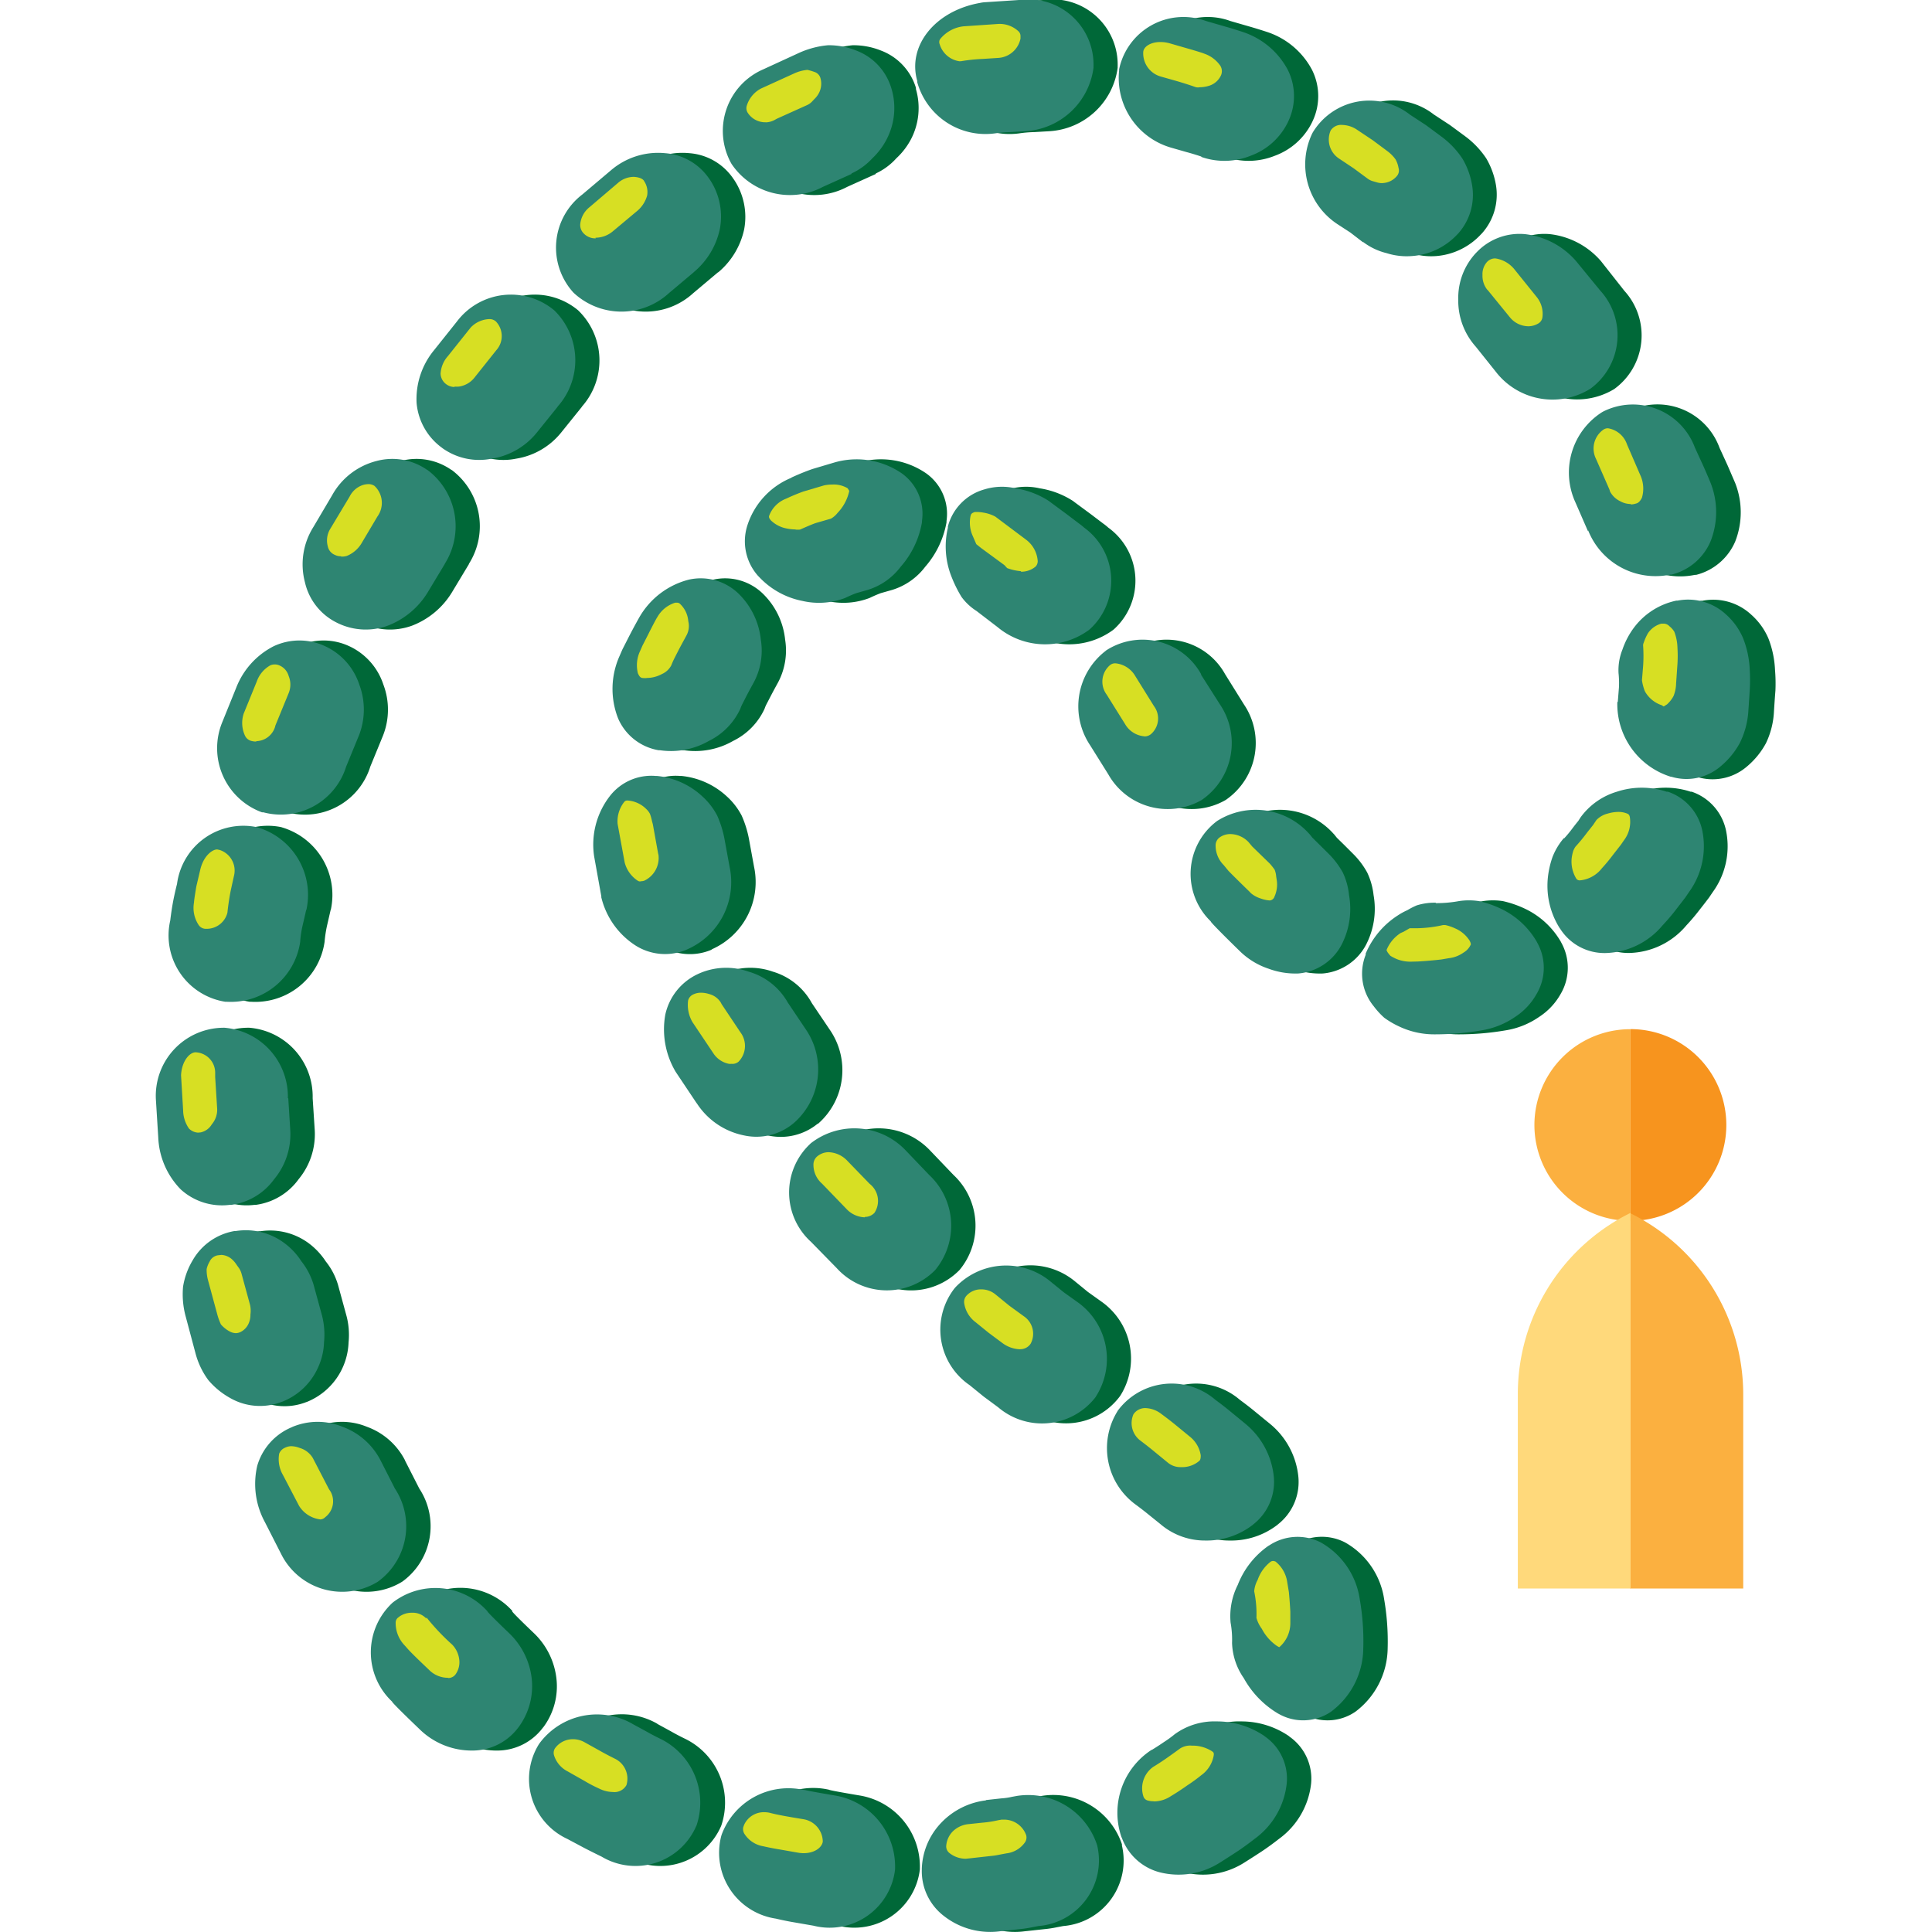 <svg xmlns="http://www.w3.org/2000/svg" xmlns:xlink="http://www.w3.org/1999/xlink" width="24" height="24" viewBox="0 0 24 24">
  <defs>
    <clipPath id="clip-path">
      <rect id="Rectangle_204" data-name="Rectangle 204" width="24" height="24" transform="translate(191.4 349.8)" fill="#5b5b5b" stroke="#e0e1e3" stroke-width="1.2"/>
    </clipPath>
  </defs>
  <g id="mesbaha-icon" transform="translate(-191.4 -349.8)" clip-path="url(#clip-path)">
    <g id="sebha-01" transform="translate(171.555 335.261)">
      <path id="Path_177" data-name="Path 177" d="M34.564,33.472l-.149-.12c-.074-.06-.156-.12-.156-.12a.869.869,0,0,1-.233-1.156l.01-.014a.832.832,0,0,1,1.212-.133s.094.068.187.145l.187.153a.973.973,0,0,1,.352.66.669.669,0,0,1-.25.585l-.013.011a.938.938,0,0,1-.589.193.849.849,0,0,1-.557-.2Z" fill="#006838"/>
      <path id="Path_178" data-name="Path 178" d="M35.452,34.948a1.256,1.256,0,0,0-.019-.251.863.863,0,0,1,.089-.47,1.061,1.061,0,0,1,.38-.484l.014-.008a.631.631,0,0,1,.637-.036.974.974,0,0,1,.487.71,3.078,3.078,0,0,1,.043.609,1,1,0,0,1-.4.784.611.611,0,0,1-.643.031l-.015-.008a1.151,1.151,0,0,1-.425-.439.809.809,0,0,1-.148-.435Z" fill="#006838"/>
      <path id="Path_179" data-name="Path 179" d="M34.457,36.276s.076-.046.145-.094a1.447,1.447,0,0,0,.139-.1.84.84,0,0,1,.522-.159,1.046,1.046,0,0,1,.59.18l.013.011a.637.637,0,0,1,.266.581.981.981,0,0,1-.4.688s-.106.084-.212.154-.218.14-.218.14a.955.955,0,0,1-.749.12.686.686,0,0,1-.469-.425l-.005-.015a.929.929,0,0,1,.374-1.08Z" fill="#006838"/>
      <path id="Path_180" data-name="Path 180" d="M32.4,36.9l.191-.021a.815.815,0,0,0,.131-.019l.06-.011a.9.9,0,0,1,1,.6v.016a.817.817,0,0,1-.729,1l-.074.014a1.4,1.4,0,0,1-.164.025l-.24.026a.931.931,0,0,1-.7-.192.705.705,0,0,1-.273-.569v-.017a.869.869,0,0,1,.247-.575A.917.917,0,0,1,32.4,36.9Z" fill="#006838"/>
      <path id="Path_181" data-name="Path 181" d="M30.145,36.772c0,.008.384.072.384.072a.894.894,0,0,1,.743.9v.017a.82.82,0,0,1-1.013.7l-.235-.041c-.12-.019-.233-.047-.233-.047a.827.827,0,0,1-.679-1.028l.005-.016A.885.885,0,0,1,30.145,36.772Z" fill="#006838"/>
      <path id="Path_182" data-name="Path 182" d="M28.009,35.953l.172.094c.085.049.173.091.173.091a.883.883,0,0,1,.452,1.076l-.006.015a.823.823,0,0,1-1.175.373s-.106-.051-.212-.106l-.212-.113a.821.821,0,0,1-.355-1.178l.01-.014a.89.89,0,0,1,1.153-.24Z" fill="#006838"/>
      <path id="Path_183" data-name="Path 183" d="M26.208,34.555c-.008.008.275.277.275.277a.922.922,0,0,1,.274.557.849.849,0,0,1-.158.6l-.011.013a.708.708,0,0,1-.565.283.926.926,0,0,1-.665-.271s-.345-.329-.334-.337a.836.836,0,0,1,.007-1.23l.013-.01a.868.868,0,0,1,1.165.113Z" fill="#006838"/>
      <path id="Path_184" data-name="Path 184" d="M24.874,32.678l.18.353a.849.849,0,0,1-.2,1.147l-.014.01a.847.847,0,0,1-1.191-.326l-.212-.416a1,1,0,0,1-.094-.7.748.748,0,0,1,.425-.476l.016-.007a.811.811,0,0,1,.619,0,.861.861,0,0,1,.475.42Z" fill="#006838"/>
      <path id="Path_185" data-name="Path 185" d="M24.044,30.5l.106.388a.928.928,0,0,1,.025.327.829.829,0,0,1-.515.738l-.015.005a.743.743,0,0,1-.637-.05.96.96,0,0,1-.272-.223.982.982,0,0,1-.159-.338l-.12-.45a1.1,1.1,0,0,1-.033-.371.9.9,0,0,1,.12-.329.743.743,0,0,1,.52-.363h.016a.806.806,0,0,1,.6.149.884.884,0,0,1,.212.226A.849.849,0,0,1,24.044,30.5Z" fill="#006838"/>
      <path id="Path_186" data-name="Path 186" d="M23.729,28.181l.026.4a.877.877,0,0,1-.2.606.784.784,0,0,1-.531.319h-.017a.763.763,0,0,1-.61-.192.977.977,0,0,1-.278-.644l-.029-.464a.84.84,0,0,1,.835-.9h.017a.857.857,0,0,1,.787.875Z" fill="#006838"/>
      <path id="Path_187" data-name="Path 187" d="M23.953,25.84s-.023.1-.046.2a1.555,1.555,0,0,0-.03.2.869.869,0,0,1-.915.743h-.017a.835.835,0,0,1-.682-1.01s.013-.115.034-.228l.051-.225a.831.831,0,0,1,.991-.706l.015.005a.875.875,0,0,1,.6,1.024Z" fill="#006838"/>
      <path id="Path_188" data-name="Path 188" d="M24.6,23.684l-.155.378a.849.849,0,0,1-1.03.568H23.4a.85.85,0,0,1-.494-1.122l.173-.425a.97.97,0,0,1,.467-.517.754.754,0,0,1,.637,0l.015.007a.8.8,0,0,1,.409.469A.878.878,0,0,1,24.6,23.684Z" fill="#006838"/>
      <path id="Path_189" data-name="Path 189" d="M25.67,21.547l-.212.352a1,1,0,0,1-.494.412.8.8,0,0,1-.624-.032l-.015-.007a.743.743,0,0,1-.392-.5.871.871,0,0,1,.106-.688l.233-.393a.875.875,0,0,1,.55-.425.755.755,0,0,1,.624.106l.014.008a.873.873,0,0,1,.21,1.163Z" fill="#006838"/>
      <path id="Path_190" data-name="Path 190" d="M27.074,19.592l-.257.319a.9.9,0,0,1-.562.326.78.78,0,0,1-.607-.128l-.014-.01a.766.766,0,0,1-.311-.555.955.955,0,0,1,.212-.656l.283-.355a.84.84,0,0,1,1.21-.138l.011.011a.864.864,0,0,1,.033,1.186Z" fill="#006838"/>
      <path id="Path_191" data-name="Path 191" d="M28.765,17.921l-.309.26a.872.872,0,0,1-1.178,0l-.011-.011a.829.829,0,0,1,.115-1.216l.355-.3a.9.9,0,0,1,.674-.212.725.725,0,0,1,.545.319l.01.014a.831.831,0,0,1,.123.614.96.96,0,0,1-.322.533Z" fill="#006838"/>
      <path id="Path_192" data-name="Path 192" d="M30.725,16.7l-.355.16a.874.874,0,0,1-1.135-.284l-.008-.014a.832.832,0,0,1,.406-1.161l.434-.2a1.129,1.129,0,0,1,.37-.1.917.917,0,0,1,.352.066.72.72,0,0,1,.434.463v.016a.84.84,0,0,1-.06.62.886.886,0,0,1-.184.24.78.78,0,0,1-.255.188Z" fill="#006838"/>
      <path id="Path_193" data-name="Path 193" d="M32.88,16.169l-.189.011a1.469,1.469,0,0,0-.187.016.879.879,0,0,1-.965-.637v-.016c-.124-.439.225-.868.776-.967a.425.425,0,0,1,.076-.01l.168-.011.244-.016a.811.811,0,0,1,.926.825v.017a.91.91,0,0,1-.85.788Z" fill="#006838"/>
      <path id="Path_194" data-name="Path 194" d="M35.071,16.484s-.091-.031-.184-.056l-.185-.053a.9.9,0,0,1-.653-.96V15.4a.816.816,0,0,1,1.08-.6l.232.067c.116.033.23.071.23.071a.976.976,0,0,1,.552.468.728.728,0,0,1,.008.637l-.007.015a.835.835,0,0,1-.463.416.871.871,0,0,1-.613.014Z" fill="#006838"/>
      <path id="Path_195" data-name="Path 195" d="M37.08,17.548l-.157-.12-.164-.106a.889.889,0,0,1-.32-1.121l.007-.014a.82.82,0,0,1,1.21-.226l.2.131.19.14a1.1,1.1,0,0,1,.262.275.97.97,0,0,1,.12.33.72.72,0,0,1-.173.6l-.011.011a.849.849,0,0,1-.559.272.824.824,0,0,1-.309-.036.8.8,0,0,1-.294-.142Z" fill="#006838"/>
      <path id="Path_196" data-name="Path 196" d="M38.728,19.155l-.248-.309a.861.861,0,0,1-.212-.586.82.82,0,0,1,.223-.581l.011-.011a.734.734,0,0,1,.6-.22.985.985,0,0,1,.631.335l.29.368a.823.823,0,0,1-.127,1.222l-.014.008a.886.886,0,0,1-1.147-.226Z" fill="#006838"/>
      <path id="Path_197" data-name="Path 197" d="M39.874,21.137l-.155-.356a.89.89,0,0,1,.328-1.121l.015-.008a.821.821,0,0,1,1.144.451s.049.106.1.218l.094.218a.994.994,0,0,1,0,.728.72.72,0,0,1-.484.413H40.9a.9.9,0,0,1-1.02-.548Z" fill="#006838"/>
      <path id="Path_198" data-name="Path 198" d="M40.244,23.256s.007-.088.014-.176a1.259,1.259,0,0,0,0-.18.688.688,0,0,1,.05-.293,1.02,1.02,0,0,1,.138-.265.887.887,0,0,1,.531-.34h.016a.694.694,0,0,1,.607.173.83.83,0,0,1,.212.293,1.227,1.227,0,0,1,.083.395,2.031,2.031,0,0,1,.005.254c-.01.127-.018.255-.018.255a1.024,1.024,0,0,1-.1.4.991.991,0,0,1-.236.289.653.653,0,0,1-.614.131h-.015a.976.976,0,0,1-.505-.377.769.769,0,0,1-.12-.262.817.817,0,0,1-.047-.293Z" fill="#006838"/>
      <path id="Path_199" data-name="Path 199" d="M39.571,24.955a1.41,1.41,0,0,0,.106-.128l.071-.09.029-.044a.859.859,0,0,1,.45-.319.989.989,0,0,1,.62,0h.013a.649.649,0,0,1,.425.476.967.967,0,0,1-.163.77l-.046.068c-.03.04-.07.092-.112.145a2.549,2.549,0,0,1-.169.2.955.955,0,0,1-.707.344.652.652,0,0,1-.565-.3l-.008-.014a.979.979,0,0,1-.146-.6,1.116,1.116,0,0,1,.06-.279.857.857,0,0,1,.141-.236Z" fill="#006838"/>
      <path id="Path_200" data-name="Path 200" d="M37.98,25.758a1.56,1.56,0,0,0,.287-.025.814.814,0,0,1,.248,0,1.3,1.3,0,0,1,.262.089,1.02,1.02,0,0,1,.457.415l.007.014a.642.642,0,0,1-.01.637.812.812,0,0,1-.266.283,1.009,1.009,0,0,1-.42.168,3.425,3.425,0,0,1-.573.049,1.015,1.015,0,0,1-.452-.1,1.07,1.07,0,0,1-.18-.106,1.032,1.032,0,0,1-.131-.143.637.637,0,0,1-.1-.639l.007-.015a1.046,1.046,0,0,1,.4-.475.8.8,0,0,1,.12-.064.855.855,0,0,1,.117-.06.728.728,0,0,1,.232-.033Z" fill="#006838"/>
      <path id="Path_201" data-name="Path 201" d="M36.415,24.9l.037.046.087.085.124.124a1.009,1.009,0,0,1,.166.223.879.879,0,0,1,.079.28.971.971,0,0,1-.085.6l-.007.014a.671.671,0,0,1-.54.36.96.96,0,0,1-.37-.06.926.926,0,0,1-.36-.222s-.371-.36-.356-.365a.821.821,0,0,1,.065-1.238l.013-.01a.893.893,0,0,1,1.147.164Z" fill="#006838"/>
      <path id="Path_202" data-name="Path 202" d="M35.065,22.916l.233.374a.857.857,0,0,1-.212,1.176l-.014.01a.847.847,0,0,1-1.162-.319l-.226-.36a.871.871,0,0,1,.187-1.168l.014-.011a.832.832,0,0,1,1.181.3Z" fill="#006838"/>
      <path id="Path_203" data-name="Path 203" d="M33.18,20.767l.218.161.149.113a.661.661,0,0,1,.065.052.814.814,0,0,1,.074,1.26l-.013.011a.922.922,0,0,1-1.136-.035l-.261-.2a.72.72,0,0,1-.187-.175,1.593,1.593,0,0,1-.123-.248,1.023,1.023,0,0,1-.046-.611v-.016a.649.649,0,0,1,.452-.46.743.743,0,0,1,.388-.014,1.061,1.061,0,0,1,.42.161Z" fill="#006838"/>
      <path id="Path_204" data-name="Path 204" d="M29.981,20.471s.127-.06.261-.106l.275-.082a.989.989,0,0,1,.833.136.617.617,0,0,1,.253.592v.016a1.143,1.143,0,0,1-.265.553.814.814,0,0,1-.41.287l-.141.04c-.07.026-.139.06-.139.06a.91.91,0,0,1-.531.037,1,1,0,0,1-.54-.3l-.011-.011a.647.647,0,0,1-.133-.624.955.955,0,0,1,.548-.595Z" fill="#006838"/>
      <path id="Path_205" data-name="Path 205" d="M27.848,22.68s.014-.031.033-.076l.083-.161c.06-.117.124-.232.124-.232a.992.992,0,0,1,.62-.472.673.673,0,0,1,.614.175l.011.011a.929.929,0,0,1,.265.559.849.849,0,0,1-.1.555s-.041.074-.08.149l-.055.106a.41.41,0,0,0-.02.049.83.83,0,0,1-.391.4.944.944,0,0,1-.606.116H28.33a.667.667,0,0,1-.5-.394A1,1,0,0,1,27.848,22.68Z" fill="#006838"/>
      <path id="Path_206" data-name="Path 206" d="M27.62,25.68l-.09-.5a.98.98,0,0,1,.188-.743.65.65,0,0,1,.574-.259h.017a.97.97,0,0,1,.57.259.849.849,0,0,1,.18.235,1.32,1.32,0,0,1,.088.279l.065.355a.913.913,0,0,1-.521,1.024l-.01.008a.685.685,0,0,1-.631-.052.985.985,0,0,1-.427-.606Z" fill="#006838"/>
      <path id="Path_207" data-name="Path 207" d="M28.8,28.245l-.262-.392a1.032,1.032,0,0,1-.127-.712.72.72,0,0,1,.4-.5l.015-.007a.835.835,0,0,1,.619-.025A.816.816,0,0,1,29.93,27l.221.328a.884.884,0,0,1-.141,1.168L30,28.5a.724.724,0,0,1-.611.145.908.908,0,0,1-.589-.4Z" fill="#006838"/>
      <path id="Path_208" data-name="Path 208" d="M30.54,30.293l-.319-.326a.828.828,0,0,1-.016-1.214l.013-.011a.88.88,0,0,1,1.184.092l.287.3a.863.863,0,0,1,.076,1.181l-.011.011a.84.84,0,0,1-1.214-.034Z" fill="#006838"/>
      <path id="Path_209" data-name="Path 209" d="M32.548,32.021l-.184-.133-.176-.143a.835.835,0,0,1-.188-1.2l.011-.013a.869.869,0,0,1,1.187-.076l.16.131.168.12a.865.865,0,0,1,.237,1.168l-.01.014a.834.834,0,0,1-1.205.133Z" fill="#006838"/>
      <path id="Path_210" data-name="Path 210" d="M34.26,33.472l-.149-.12c-.073-.06-.155-.12-.155-.12a.869.869,0,0,1-.233-1.156l.008-.014a.833.833,0,0,1,1.213-.133s.094.068.187.145l.186.153a.974.974,0,0,1,.352.66.67.67,0,0,1-.251.585l-.013.011a.936.936,0,0,1-.589.193A.849.849,0,0,1,34.26,33.472Z" fill="#2e8572"/>
      <path id="Path_211" data-name="Path 211" d="M34.517,32.764a.244.244,0,0,1-.164-.055l-.16-.131c-.085-.071-.18-.142-.18-.142a.272.272,0,0,1-.088-.328.174.174,0,0,1,.151-.077.34.34,0,0,1,.2.076c.011.008.089.065.166.128l.188.154a.368.368,0,0,1,.131.229c0,.038-.005.06-.021.071A.324.324,0,0,1,34.517,32.764Z" fill="#d7df23"/>
      <path id="Path_212" data-name="Path 212" d="M35.15,34.948a1.181,1.181,0,0,0-.018-.251.863.863,0,0,1,.089-.47,1.061,1.061,0,0,1,.379-.484l.014-.008a.637.637,0,0,1,.637-.036.971.971,0,0,1,.486.71,3,3,0,0,1,.043.609.991.991,0,0,1-.4.784.614.614,0,0,1-.644.031l-.015-.008a1.168,1.168,0,0,1-.425-.439.809.809,0,0,1-.146-.436Z" fill="#2e8572"/>
      <path id="Path_213" data-name="Path 213" d="M35.707,34.985a.586.586,0,0,1-.187-.212.416.416,0,0,1-.067-.136h0a1.373,1.373,0,0,0-.028-.33h0a.352.352,0,0,1,.043-.142.488.488,0,0,1,.159-.224.056.056,0,0,1,.033-.011.085.085,0,0,1,.031.008.4.4,0,0,1,.145.259l.02.12c.007.072.014.169.018.243V34.7a.394.394,0,0,1-.136.3h-.005Z" fill="#d7df23"/>
      <path id="Path_214" data-name="Path 214" d="M34.155,36.276s.076-.046.145-.094a1.356,1.356,0,0,0,.138-.1.84.84,0,0,1,.523-.159,1.046,1.046,0,0,1,.589.18l.014.011a.637.637,0,0,1,.265.581.977.977,0,0,1-.4.688s-.106.084-.212.154-.218.14-.218.14a.955.955,0,0,1-.749.12.685.685,0,0,1-.468-.425l-.007-.015a.931.931,0,0,1,.376-1.081Z" fill="#2e8572"/>
      <path id="Path_215" data-name="Path 215" d="M34.178,36.915a.243.243,0,0,1-.069-.008.076.076,0,0,1-.06-.052.326.326,0,0,1,.12-.366s.083-.05.163-.106.14-.1.173-.124a.232.232,0,0,1,.145-.035.448.448,0,0,1,.245.066c.025.017.03.021.028.051a.381.381,0,0,1-.155.25,2.033,2.033,0,0,1-.176.128c-.106.076-.2.131-.2.131a.385.385,0,0,1-.21.067Z" fill="#d7df23"/>
      <path id="Path_216" data-name="Path 216" d="M32.093,36.9l.192-.021a.8.8,0,0,0,.13-.019l.06-.011a.9.9,0,0,1,.995.6l.005.016a.817.817,0,0,1-.73,1l-.073.014a1.44,1.44,0,0,1-.164.025l-.24.026a.932.932,0,0,1-.7-.192.7.7,0,0,1-.272-.569v-.017a.868.868,0,0,1,.246-.575.92.92,0,0,1,.55-.273Z" fill="#2e8572"/>
      <path id="Path_217" data-name="Path 217" d="M31.843,37.629a.327.327,0,0,1-.2-.068.106.106,0,0,1-.044-.087.286.286,0,0,1,.084-.187.325.325,0,0,1,.193-.088l.171-.018a1.371,1.371,0,0,0,.2-.031l.04-.007h.025a.291.291,0,0,1,.28.192.106.106,0,0,1-.015.091.327.327,0,0,1-.229.136l-.091.017a.859.859,0,0,1-.106.016l-.251.028Z" fill="#d7df23"/>
      <path id="Path_218" data-name="Path 218" d="M29.838,36.772c0,.008.383.072.383.072a.893.893,0,0,1,.743.9v.017a.818.818,0,0,1-1.012.7l-.236-.041c-.117-.019-.232-.047-.232-.047a.827.827,0,0,1-.679-1.028l.005-.016a.884.884,0,0,1,1.028-.553Z" fill="#2e8572"/>
      <path id="Path_219" data-name="Path 219" d="M29.827,37.56a.424.424,0,0,1-.072-.007l-.228-.04c-.106-.017-.2-.039-.2-.039a.344.344,0,0,1-.233-.152.112.112,0,0,1-.016-.085l.011-.03a.269.269,0,0,1,.257-.156.3.3,0,0,1,.06.007h0c.106.028.237.05.42.08a.286.286,0,0,1,.24.277C30.057,37.487,29.967,37.56,29.827,37.56Z" fill="#d7df23"/>
      <path id="Path_220" data-name="Path 220" d="M27.7,35.953l.173.094c.085.049.173.091.173.091a.884.884,0,0,1,.452,1.076l-.007.015a.822.822,0,0,1-1.174.373s-.106-.051-.212-.106l-.212-.113a.821.821,0,0,1-.353-1.178l.01-.014a.889.889,0,0,1,1.151-.238Z" fill="#2e8572"/>
      <path id="Path_221" data-name="Path 221" d="M27.458,36.8a.394.394,0,0,1-.171-.043,1.718,1.718,0,0,1-.18-.094l-.212-.12a.337.337,0,0,1-.168-.2.106.106,0,0,1,.011-.084.273.273,0,0,1,.222-.115.29.29,0,0,1,.145.037l.18.1c.094.054.2.106.2.106a.275.275,0,0,1,.142.327A.17.17,0,0,1,27.458,36.8Z" fill="#d7df23"/>
      <path id="Path_222" data-name="Path 222" d="M25.9,34.555c-.007.008.275.277.275.277a.925.925,0,0,1,.275.557.857.857,0,0,1-.159.6l-.01.013a.71.71,0,0,1-.565.283.925.925,0,0,1-.665-.271s-.345-.329-.335-.337a.84.84,0,0,1,.007-1.23l.013-.01A.867.867,0,0,1,25.9,34.555Z" fill="#2e8572"/>
      <path id="Path_223" data-name="Path 223" d="M25.407,35.381a.329.329,0,0,1-.226-.092c-.01-.011-.18-.169-.262-.257l-.044-.05a.4.4,0,0,1-.115-.287.079.079,0,0,1,.028-.06l.025-.019a.266.266,0,0,1,.149-.043.232.232,0,0,1,.18.073v-.016a2.781,2.781,0,0,0,.319.338.319.319,0,0,1,.088.18.258.258,0,0,1-.038.18.113.113,0,0,1-.094.056Z" fill="#d7df23"/>
      <path id="Path_224" data-name="Path 224" d="M24.571,32.678l.18.353a.849.849,0,0,1-.2,1.147l-.013.01a.847.847,0,0,1-1.191-.326l-.212-.416a.992.992,0,0,1-.094-.7.743.743,0,0,1,.425-.476l.015-.007a.811.811,0,0,1,.619,0A.863.863,0,0,1,24.571,32.678Z" fill="#2e8572"/>
      <path id="Path_225" data-name="Path 225" d="M23.82,33.413a.36.36,0,0,1-.26-.168l-.2-.383a.391.391,0,0,1-.047-.265.131.131,0,0,1,.073-.074.18.18,0,0,1,.076-.019.306.306,0,0,1,.106.022.281.281,0,0,1,.163.125l.2.386.02.03a.248.248,0,0,1-.066.319.09.09,0,0,1-.065.028Z" fill="#d7df23"/>
      <path id="Path_226" data-name="Path 226" d="M23.741,30.5l.106.388a.955.955,0,0,1,.023.327.8.8,0,0,1-.069.3.812.812,0,0,1-.446.435l-.015.005a.743.743,0,0,1-.637-.05.973.973,0,0,1-.271-.223.984.984,0,0,1-.16-.338l-.12-.45a1.046,1.046,0,0,1-.033-.371.917.917,0,0,1,.12-.329.743.743,0,0,1,.521-.363h.016a.8.8,0,0,1,.6.149.849.849,0,0,1,.212.226A.869.869,0,0,1,23.741,30.5Z" fill="#2e8572"/>
      <path id="Path_227" data-name="Path 227" d="M22.775,31.1a.173.173,0,0,1-.08-.023.379.379,0,0,1-.106-.086h0a.836.836,0,0,1-.04-.106l-.12-.443a.49.49,0,0,1-.017-.139.333.333,0,0,1,.038-.094.136.136,0,0,1,.1-.076l.044-.005a.212.212,0,0,1,.12.044.307.307,0,0,1,.065.071l.023.033a.232.232,0,0,1,.043.084l.106.388a.335.335,0,0,1,.005.12.26.26,0,0,1-.02.106.212.212,0,0,1-.106.113.138.138,0,0,1-.056.013Z" fill="#d7df23"/>
      <path id="Path_228" data-name="Path 228" d="M23.426,28.181l.025.4a.871.871,0,0,1-.2.606.785.785,0,0,1-.531.319H22.7a.761.761,0,0,1-.61-.192.979.979,0,0,1-.279-.644l-.029-.464a.846.846,0,0,1,.836-.9h.016a.859.859,0,0,1,.787.875Z" fill="#2e8572"/>
      <path id="Path_229" data-name="Path 229" d="M22.306,28.609a.174.174,0,0,1-.113-.05.406.406,0,0,1-.073-.225l-.026-.437c.008-.175.106-.286.18-.286a.254.254,0,0,1,.244.258v.049l.025.4a.279.279,0,0,1-.067.188.212.212,0,0,1-.138.1Z" fill="#d7df23"/>
      <path id="Path_230" data-name="Path 230" d="M23.649,25.84s-.022.1-.046.2a1.284,1.284,0,0,0-.029.2.871.871,0,0,1-.916.743h-.016a.834.834,0,0,1-.682-1.01s.013-.115.034-.228.05-.225.05-.225a.831.831,0,0,1,.991-.706l.016.005a.874.874,0,0,1,.6,1.024Z" fill="#2e8572"/>
      <path id="Path_231" data-name="Path 231" d="M22.4,26.077a.106.106,0,0,1-.085-.044.383.383,0,0,1-.06-.283c0-.02.013-.106.029-.2l.047-.2c.039-.176.149-.259.212-.259l.032.007a.269.269,0,0,1,.18.305l-.044.2c-.029.146-.041.274-.041.274a.265.265,0,0,1-.251.2Z" fill="#d7df23"/>
      <path id="Path_232" data-name="Path 232" d="M24.3,23.684l-.155.378a.849.849,0,0,1-1.028.568H23.1a.848.848,0,0,1-.493-1.122l.172-.425a.974.974,0,0,1,.467-.517.754.754,0,0,1,.637,0l.015.007a.8.8,0,0,1,.41.469.883.883,0,0,1-.008.643Z" fill="#2e8572"/>
      <path id="Path_233" data-name="Path 233" d="M23.026,23.751a.24.24,0,0,1-.055-.007.12.12,0,0,1-.083-.067.375.375,0,0,1-.016-.273l.163-.4a.37.37,0,0,1,.168-.2.131.131,0,0,1,.055-.011.134.134,0,0,1,.06.013.2.2,0,0,1,.113.131.279.279,0,0,1,0,.212l-.164.4-.007.025a.251.251,0,0,1-.23.172Z" fill="#d7df23"/>
      <path id="Path_234" data-name="Path 234" d="M25.369,21.547l-.212.352a1,1,0,0,1-.494.412.8.8,0,0,1-.624-.032l-.014-.007a.743.743,0,0,1-.392-.5.871.871,0,0,1,.106-.688l.232-.393a.877.877,0,0,1,.55-.425.755.755,0,0,1,.624.106l.014.008a.874.874,0,0,1,.211,1.163Z" fill="#2e8572"/>
      <path id="Path_235" data-name="Path 235" d="M24.081,21.449a.16.16,0,0,1-.076-.017.145.145,0,0,1-.088-.106.276.276,0,0,1,.031-.218l.24-.4a.283.283,0,0,1,.168-.145.261.261,0,0,1,.065-.01.133.133,0,0,1,.076.022.289.289,0,0,1,.036.381l-.2.337a.381.381,0,0,1-.18.152.212.212,0,0,1-.071.008Z" fill="#d7df23"/>
      <path id="Path_236" data-name="Path 236" d="M26.772,19.592l-.257.319a.9.9,0,0,1-.563.326.784.784,0,0,1-.607-.128l-.013-.01a.77.77,0,0,1-.312-.555.955.955,0,0,1,.218-.656l.283-.355a.84.84,0,0,1,1.21-.138l.011.011a.865.865,0,0,1,.028,1.186Z" fill="#2e8572"/>
      <path id="Path_237" data-name="Path 237" d="M25.494,19.346a.167.167,0,0,1-.1-.03.17.17,0,0,1-.076-.134.356.356,0,0,1,.09-.218l.283-.355a.334.334,0,0,1,.23-.106.12.12,0,0,1,.083.028.263.263,0,0,1,.005.36l-.274.344a.3.3,0,0,1-.187.106.331.331,0,0,1-.058,0Z" fill="#d7df23"/>
      <path id="Path_238" data-name="Path 238" d="M28.463,17.921l-.309.26a.872.872,0,0,1-1.178,0l-.011-.011a.83.83,0,0,1,.115-1.216l.355-.3a.9.9,0,0,1,.674-.212.728.728,0,0,1,.547.319l.01.014a.826.826,0,0,1,.12.614.955.955,0,0,1-.323.531Z" fill="#2e8572"/>
      <path id="Path_239" data-name="Path 239" d="M27.245,17.5a.2.2,0,0,1-.148-.06.148.148,0,0,1-.044-.116.308.308,0,0,1,.116-.212l.352-.3a.3.3,0,0,1,.2-.076c.094.007.12.04.125.052a.245.245,0,0,1,.038.18.386.386,0,0,1-.134.2l-.293.245a.335.335,0,0,1-.215.079Z" fill="#d7df23"/>
      <path id="Path_240" data-name="Path 240" d="M30.423,16.7l-.355.16a.874.874,0,0,1-1.135-.284l-.008-.014a.833.833,0,0,1,.4-1.161l.435-.2a1.115,1.115,0,0,1,.37-.1.912.912,0,0,1,.352.066.72.72,0,0,1,.434.463l.005.016a.84.84,0,0,1-.06.62.881.881,0,0,1-.18.24.8.8,0,0,1-.259.188Z" fill="#2e8572"/>
      <path id="Path_241" data-name="Path 241" d="M29.357,16.058a.259.259,0,0,1-.22-.113.106.106,0,0,1-.015-.094.36.36,0,0,1,.176-.212l.413-.188a.505.505,0,0,1,.164-.044.686.686,0,0,1,.085.025.112.112,0,0,1,.076.074.253.253,0,0,1-.017.187.288.288,0,0,1-.06.079l-.023.025a.2.2,0,0,1-.066.048l-.373.168-.02.011a.25.25,0,0,1-.121.035Z" fill="#d7df23"/>
      <path id="Path_242" data-name="Path 242" d="M32.58,16.169l-.188.011a1.5,1.5,0,0,0-.188.016.88.88,0,0,1-.965-.637v-.016c-.124-.439.225-.868.776-.967a.424.424,0,0,1,.076-.01l.168-.011.244-.016a.811.811,0,0,1,.926.825v.017A.908.908,0,0,1,32.58,16.169Z" fill="#2e8572"/>
      <path id="Path_243" data-name="Path 243" d="M31.764,15.3a.3.3,0,0,1-.246-.212.066.066,0,0,1,.007-.065.436.436,0,0,1,.289-.157l.425-.029a.342.342,0,0,1,.257.09.08.08,0,0,1,.026.06v.031a.3.3,0,0,1-.269.24l-.2.013a2.123,2.123,0,0,0-.268.028h0Z" fill="#d7df23"/>
      <path id="Path_244" data-name="Path 244" d="M34.769,16.484s-.091-.031-.185-.056l-.185-.053a.9.9,0,0,1-.652-.96V15.4a.816.816,0,0,1,1.08-.6l.232.067c.117.033.23.071.23.071a.977.977,0,0,1,.553.468.728.728,0,0,1,.008.637l-.007.015a.829.829,0,0,1-.463.416.868.868,0,0,1-.613.014Z" fill="#2e8572"/>
      <path id="Path_245" data-name="Path 245" d="M34.735,15.625a.12.12,0,0,1-.047-.007l-.031-.011s-.106-.036-.212-.066l-.18-.051a.3.3,0,0,1-.218-.309c.008-.065.094-.12.212-.12a.44.44,0,0,1,.116.016l.222.064c.106.03.2.06.206.064a.4.4,0,0,1,.2.149.128.128,0,0,1,.01.12.24.24,0,0,1-.141.128.411.411,0,0,1-.134.021Z" fill="#d7df23"/>
      <path id="Path_246" data-name="Path 246" d="M36.776,17.548l-.156-.12-.163-.106a.889.889,0,0,1-.313-1.121l.007-.014a.82.82,0,0,1,1.21-.223l.2.131.189.14a1.086,1.086,0,0,1,.262.275.949.949,0,0,1,.12.33.72.72,0,0,1-.173.6l-.011.011a.849.849,0,0,1-.568.269.821.821,0,0,1-.309-.036.8.8,0,0,1-.293-.139Z" fill="#2e8572"/>
      <path id="Path_247" data-name="Path 247" d="M37.013,16.814a.228.228,0,0,1-.068-.011l-.035-.01a.212.212,0,0,1-.076-.035l-.173-.128-.18-.12a.283.283,0,0,1-.106-.35.153.153,0,0,1,.143-.069.344.344,0,0,1,.191.064l.19.127.176.131a.475.475,0,0,1,.106.106.334.334,0,0,1,.037.106.106.106,0,0,1-.025.106.243.243,0,0,1-.171.082Z" fill="#d7df23"/>
      <path id="Path_248" data-name="Path 248" d="M38.425,19.155l-.247-.309a.856.856,0,0,1-.218-.586.818.818,0,0,1,.222-.581l.011-.011a.734.734,0,0,1,.6-.22.987.987,0,0,1,.631.335l.3.366a.823.823,0,0,1-.127,1.222l-.014.008A.889.889,0,0,1,38.425,19.155Z" fill="#2e8572"/>
      <path id="Path_249" data-name="Path 249" d="M38.832,18.592a.3.3,0,0,1-.232-.113l-.268-.329-.015-.016a.278.278,0,0,1-.056-.18.224.224,0,0,1,.053-.157.137.137,0,0,1,.106-.048.374.374,0,0,1,.233.13l.281.349a.331.331,0,0,1,.072.25.106.106,0,0,1-.043.074.244.244,0,0,1-.133.04Z" fill="#d7df23"/>
      <path id="Path_250" data-name="Path 250" d="M39.571,21.137l-.155-.356a.889.889,0,0,1,.329-1.121l.014-.008A.822.822,0,0,1,40.9,20.1l.1.218c.048.106.094.218.094.218a.988.988,0,0,1,0,.728.713.713,0,0,1-.484.413h-.016a.9.9,0,0,1-1.02-.548Z" fill="#2e8572"/>
      <path id="Path_251" data-name="Path 251" d="M40.1,20.8a.265.265,0,0,1-.127-.034.281.281,0,0,1-.127-.12l-.008-.026-.167-.381a.287.287,0,0,1,.088-.36.1.1,0,0,1,.06-.02.3.3,0,0,1,.237.2l.173.4a.4.4,0,0,1,.013.262c-.029.06-.06.071-.077.074a.2.2,0,0,1-.06.01Z" fill="#d7df23"/>
      <path id="Path_252" data-name="Path 252" d="M39.942,23.256s.007-.088.014-.176a1.177,1.177,0,0,0-.005-.18A.689.689,0,0,1,40,22.607a.988.988,0,0,1,.138-.265A.884.884,0,0,1,40.67,22h.015a.692.692,0,0,1,.6.171.83.83,0,0,1,.212.293,1.2,1.2,0,0,1,.084.395,2.155,2.155,0,0,1,0,.254l-.017.255a1.043,1.043,0,0,1-.106.4.991.991,0,0,1-.237.289.65.65,0,0,1-.614.131H40.6a.945.945,0,0,1-.664-.926Z" fill="#2e8572"/>
      <path id="Path_253" data-name="Path 253" d="M40.489,23.3a.373.373,0,0,1-.193-.145.186.186,0,0,1-.029-.06.6.6,0,0,1-.025-.106l.014-.17a1.838,1.838,0,0,0,0-.265.093.093,0,0,1,.008-.032.665.665,0,0,1,.052-.116.293.293,0,0,1,.167-.12h.034a.1.1,0,0,1,.067.033.258.258,0,0,1,.06.068.6.6,0,0,1,.039.2,1.651,1.651,0,0,1,0,.2l-.017.244a.439.439,0,0,1-.032.155.378.378,0,0,1-.084.106c-.007,0-.029.022-.041.022Z" fill="#d7df23"/>
      <path id="Path_254" data-name="Path 254" d="M39.274,24.955a1.411,1.411,0,0,0,.106-.128c.025-.033.051-.066.071-.09l.028-.044a.862.862,0,0,1,.451-.319.985.985,0,0,1,.619,0h.016a.65.65,0,0,1,.425.476.971.971,0,0,1-.163.77l-.047.069-.112.145c-.08.106-.17.2-.17.2a.955.955,0,0,1-.706.344.652.652,0,0,1-.565-.3l-.01-.014a.986.986,0,0,1-.146-.6,1.117,1.117,0,0,1,.06-.279.809.809,0,0,1,.142-.236Z" fill="#2e8572"/>
      <path id="Path_255" data-name="Path 255" d="M39.471,25.475a.049.049,0,0,1-.047-.025.407.407,0,0,1-.055-.25.509.509,0,0,1,.02-.092.268.268,0,0,1,.026-.05,2.21,2.21,0,0,0,.148-.18l.07-.088.044-.065a.291.291,0,0,1,.138-.079.475.475,0,0,1,.137-.021.279.279,0,0,1,.088.014c.034.011.044.018.051.048a.378.378,0,0,1-.073.291l-.038.055-.1.128a2.087,2.087,0,0,1-.135.163.392.392,0,0,1-.254.149Z" fill="#d7df23"/>
      <path id="Path_256" data-name="Path 256" d="M37.68,25.758a1.545,1.545,0,0,0,.287-.025.82.82,0,0,1,.25,0,1.288,1.288,0,0,1,.261.089,1.02,1.02,0,0,1,.457.415l.007.014a.637.637,0,0,1-.01.637.809.809,0,0,1-.265.283,1.02,1.02,0,0,1-.42.168,3.433,3.433,0,0,1-.573.049,1.016,1.016,0,0,1-.453-.1,1.062,1.062,0,0,1-.18-.106.97.97,0,0,1-.131-.143.637.637,0,0,1-.1-.639v-.015a1.046,1.046,0,0,1,.4-.475.792.792,0,0,1,.117-.064.922.922,0,0,1,.117-.06.733.733,0,0,1,.24-.033Z" fill="#2e8572"/>
      <path id="Path_257" data-name="Path 257" d="M37.38,26.485a.451.451,0,0,1-.189-.034.689.689,0,0,1-.073-.038.368.368,0,0,1-.026-.031.143.143,0,0,1-.023-.041.453.453,0,0,1,.176-.212l.035-.015.076-.044h.038a1.565,1.565,0,0,0,.374-.039h0a.184.184,0,0,1,.034,0,.571.571,0,0,1,.115.039.4.4,0,0,1,.184.154c.021.04.015.051.011.056a.218.218,0,0,1-.072.083l-.029.019a.386.386,0,0,1-.168.06l-.094.016c-.084.01-.212.021-.291.025Z" fill="#d7df23"/>
      <path id="Path_258" data-name="Path 258" d="M36.112,24.9l.037.046.086.085.125.124a1.045,1.045,0,0,1,.166.223.849.849,0,0,1,.077.28.97.97,0,0,1-.084.6l-.007.014a.671.671,0,0,1-.54.36.966.966,0,0,1-.37-.06.926.926,0,0,1-.36-.222s-.37-.36-.356-.365a.82.82,0,0,1,.066-1.238l.013-.01a.893.893,0,0,1,1.147.164Z" fill="#2e8572"/>
      <path id="Path_259" data-name="Path 259" d="M35.621,25.725a.4.4,0,0,1-.116-.025.347.347,0,0,1-.12-.065l-.021-.022s-.164-.159-.258-.255l-.06-.073a.341.341,0,0,1-.1-.254.124.124,0,0,1,.044-.085.228.228,0,0,1,.138-.046.319.319,0,0,1,.227.1l.046.055.218.212a.78.78,0,0,1,.06.076.268.268,0,0,1,.019.083l.005.033a.364.364,0,0,1-.026.218.068.068,0,0,1-.06.048Z" fill="#d7df23"/>
      <path id="Path_260" data-name="Path 260" d="M34.762,22.916,35,23.29a.857.857,0,0,1-.212,1.176l-.014.01a.847.847,0,0,1-1.162-.319l-.225-.36a.869.869,0,0,1,.187-1.168l.013-.011a.832.832,0,0,1,1.181.3Z" fill="#2e8572"/>
      <path id="Path_261" data-name="Path 261" d="M34.063,23.686a.306.306,0,0,1-.243-.154l-.228-.365a.269.269,0,0,1,.039-.363.1.1,0,0,1,.07-.025.319.319,0,0,1,.246.157l.232.373a.257.257,0,0,1-.037.35.124.124,0,0,1-.08.028Z" fill="#d7df23"/>
      <path id="Path_262" data-name="Path 262" d="M32.88,20.767l.218.161.149.113a.661.661,0,0,1,.065.052.815.815,0,0,1,.074,1.26l-.013.011a.922.922,0,0,1-1.136-.035l-.261-.2a.686.686,0,0,1-.187-.175,1.593,1.593,0,0,1-.123-.248,1.015,1.015,0,0,1-.046-.611v-.016a.649.649,0,0,1,.452-.46.743.743,0,0,1,.388-.014,1.061,1.061,0,0,1,.42.161Z" fill="#2e8572"/>
      <path id="Path_263" data-name="Path 263" d="M32.524,21.634a.624.624,0,0,1-.168-.038l-.034-.037-.289-.212-.06-.048-.052-.12a.407.407,0,0,1-.02-.229c.007-.025.01-.036.055-.051h.025a.469.469,0,0,1,.08.008.458.458,0,0,1,.149.05l.389.292a.364.364,0,0,1,.137.261.1.1,0,0,1-.025.066.275.275,0,0,1-.18.065Z" fill="#d7df23"/>
      <path id="Path_264" data-name="Path 264" d="M29.677,20.471s.128-.06.261-.106l.276-.082a.991.991,0,0,1,.833.136.617.617,0,0,1,.251.592v.016a1.125,1.125,0,0,1-.265.553.811.811,0,0,1-.409.287l-.141.04c-.07.026-.139.06-.139.06a.91.91,0,0,1-.531.037,1,1,0,0,1-.54-.3l-.011-.011a.646.646,0,0,1-.134-.624.955.955,0,0,1,.548-.595Z" fill="#2e8572"/>
      <path id="Path_265" data-name="Path 265" d="M29.729,21.116a.557.557,0,0,1-.106-.011.381.381,0,0,1-.2-.1c-.031-.035-.026-.048-.023-.06a.365.365,0,0,1,.212-.212c.015-.007.106-.05.212-.088l.257-.076a.5.5,0,0,1,.106-.011.34.34,0,0,1,.187.046h0l.021.033a.565.565,0,0,1-.145.273.28.28,0,0,1-.083.072l-.18.052-.025.008c-.087.034-.174.074-.18.076h0a.4.4,0,0,1-.055,0Z" fill="#d7df23"/>
      <path id="Path_266" data-name="Path 266" d="M27.545,22.68s.013-.031.033-.076l.082-.161c.06-.117.125-.232.125-.232a.991.991,0,0,1,.619-.472.675.675,0,0,1,.616.175l.011.011a.933.933,0,0,1,.265.559.84.84,0,0,1-.1.555s-.041.074-.08.149l-.054.106a.41.41,0,0,0-.02.049.835.835,0,0,1-.391.4.944.944,0,0,1-.606.116h-.016a.67.67,0,0,1-.505-.394A1,1,0,0,1,27.545,22.68Z" fill="#2e8572"/>
      <path id="Path_267" data-name="Path 267" d="M27.877,22.962a.221.221,0,0,1-.037,0c-.03,0-.048-.007-.071-.06a.414.414,0,0,1,.028-.277l.028-.064.073-.143c.053-.106.106-.206.112-.212a.388.388,0,0,1,.222-.18h.019a.053.053,0,0,1,.044.017.329.329,0,0,1,.1.212.245.245,0,0,1-.02.173c-.008.016-.055.1-.1.186l-.051.1c-.019.038-.032.069-.041.092a.24.24,0,0,1-.115.106.4.4,0,0,1-.189.049Z" fill="#d7df23"/>
      <path id="Path_268" data-name="Path 268" d="M27.316,25.68l-.09-.5a.984.984,0,0,1,.188-.743.652.652,0,0,1,.575-.259h.016a.964.964,0,0,1,.57.259.849.849,0,0,1,.18.235,1.32,1.32,0,0,1,.088.279l.065.355a.91.91,0,0,1-.521,1.024l-.015.007a.685.685,0,0,1-.631-.052.987.987,0,0,1-.428-.606Z" fill="#2e8572"/>
      <path id="Path_269" data-name="Path 269" d="M27.8,25.489a.067.067,0,0,1-.029-.007.388.388,0,0,1-.166-.229l-.088-.48A.389.389,0,0,1,27.6,24.5a.047.047,0,0,1,.038-.017.36.36,0,0,1,.235.106.218.218,0,0,1,.046.06.578.578,0,0,1,.025.089l.011.041.065.36.005.021a.312.312,0,0,1-.176.319.131.131,0,0,1-.046.007Z" fill="#d7df23"/>
      <path id="Path_270" data-name="Path 270" d="M28.5,28.245l-.262-.392a1.033,1.033,0,0,1-.128-.712.727.727,0,0,1,.4-.5l.015-.007a.835.835,0,0,1,.619-.025.816.816,0,0,1,.486.382l.22.328a.883.883,0,0,1-.141,1.168l-.013.011a.72.72,0,0,1-.611.145.91.91,0,0,1-.585-.4Z" fill="#2e8572"/>
      <path id="Path_271" data-name="Path 271" d="M28.936,27.754a.154.154,0,0,1-.037,0,.3.3,0,0,1-.194-.133l-.258-.385a.425.425,0,0,1-.054-.269.113.113,0,0,1,.06-.073.218.218,0,0,1,.1-.023.328.328,0,0,1,.1.016.24.24,0,0,1,.146.106l.011.021.233.349a.28.28,0,0,1-.023.364.115.115,0,0,1-.077.028Z" fill="#d7df23"/>
      <path id="Path_272" data-name="Path 272" d="M30.24,30.293l-.319-.326a.827.827,0,0,1-.016-1.214l.011-.011a.88.88,0,0,1,1.184.092l.287.3a.863.863,0,0,1,.076,1.181l-.011.011a.84.84,0,0,1-1.213-.034Z" fill="#2e8572"/>
      <path id="Path_273" data-name="Path 273" d="M30.587,29.661a.325.325,0,0,1-.223-.1l-.308-.319a.308.308,0,0,1-.106-.23.134.134,0,0,1,.038-.1.22.22,0,0,1,.149-.06.334.334,0,0,1,.233.106l.278.287a.269.269,0,0,1,.06.36.163.163,0,0,1-.12.051Z" fill="#d7df23"/>
      <path id="Path_274" data-name="Path 274" d="M32.245,32.021l-.18-.133-.176-.143a.835.835,0,0,1-.188-1.2l.011-.013a.867.867,0,0,1,1.186-.071l.161.131.168.12a.865.865,0,0,1,.236,1.168l-.008.014a.84.84,0,0,1-1.209.128Z" fill="#2e8572"/>
      <path id="Path_275" data-name="Path 275" d="M32.515,31.3a.383.383,0,0,1-.22-.079l-.168-.125-.164-.133a.36.36,0,0,1-.14-.233.115.115,0,0,1,.025-.092.24.24,0,0,1,.185-.082.275.275,0,0,1,.175.06l.174.142.18.131a.262.262,0,0,1,.086.342.153.153,0,0,1-.135.068Z" fill="#d7df23"/>
      <path id="Path_276" data-name="Path 276" d="M41.29,28.514a1.191,1.191,0,0,0-1.19-1.191v2.382a1.19,1.19,0,0,0,1.19-1.191Z" fill="#f7941e"/>
      <path id="Path_277" data-name="Path 277" d="M38.906,28.514A1.191,1.191,0,0,0,40.1,29.705V27.324A1.191,1.191,0,0,0,38.906,28.514Z" fill="#fbb040"/>
      <path id="Path_278" data-name="Path 278" d="M41.5,31.86a2.51,2.51,0,0,0-1.391-2.244l-.014-.007v4.663H41.5Z" fill="#fbb040"/>
      <path id="Path_279" data-name="Path 279" d="M40.084,29.614A2.508,2.508,0,0,0,38.7,31.86v2.412h1.4V29.606Z" fill="#ffd97b"/>
    </g>
  </g>
</svg>
